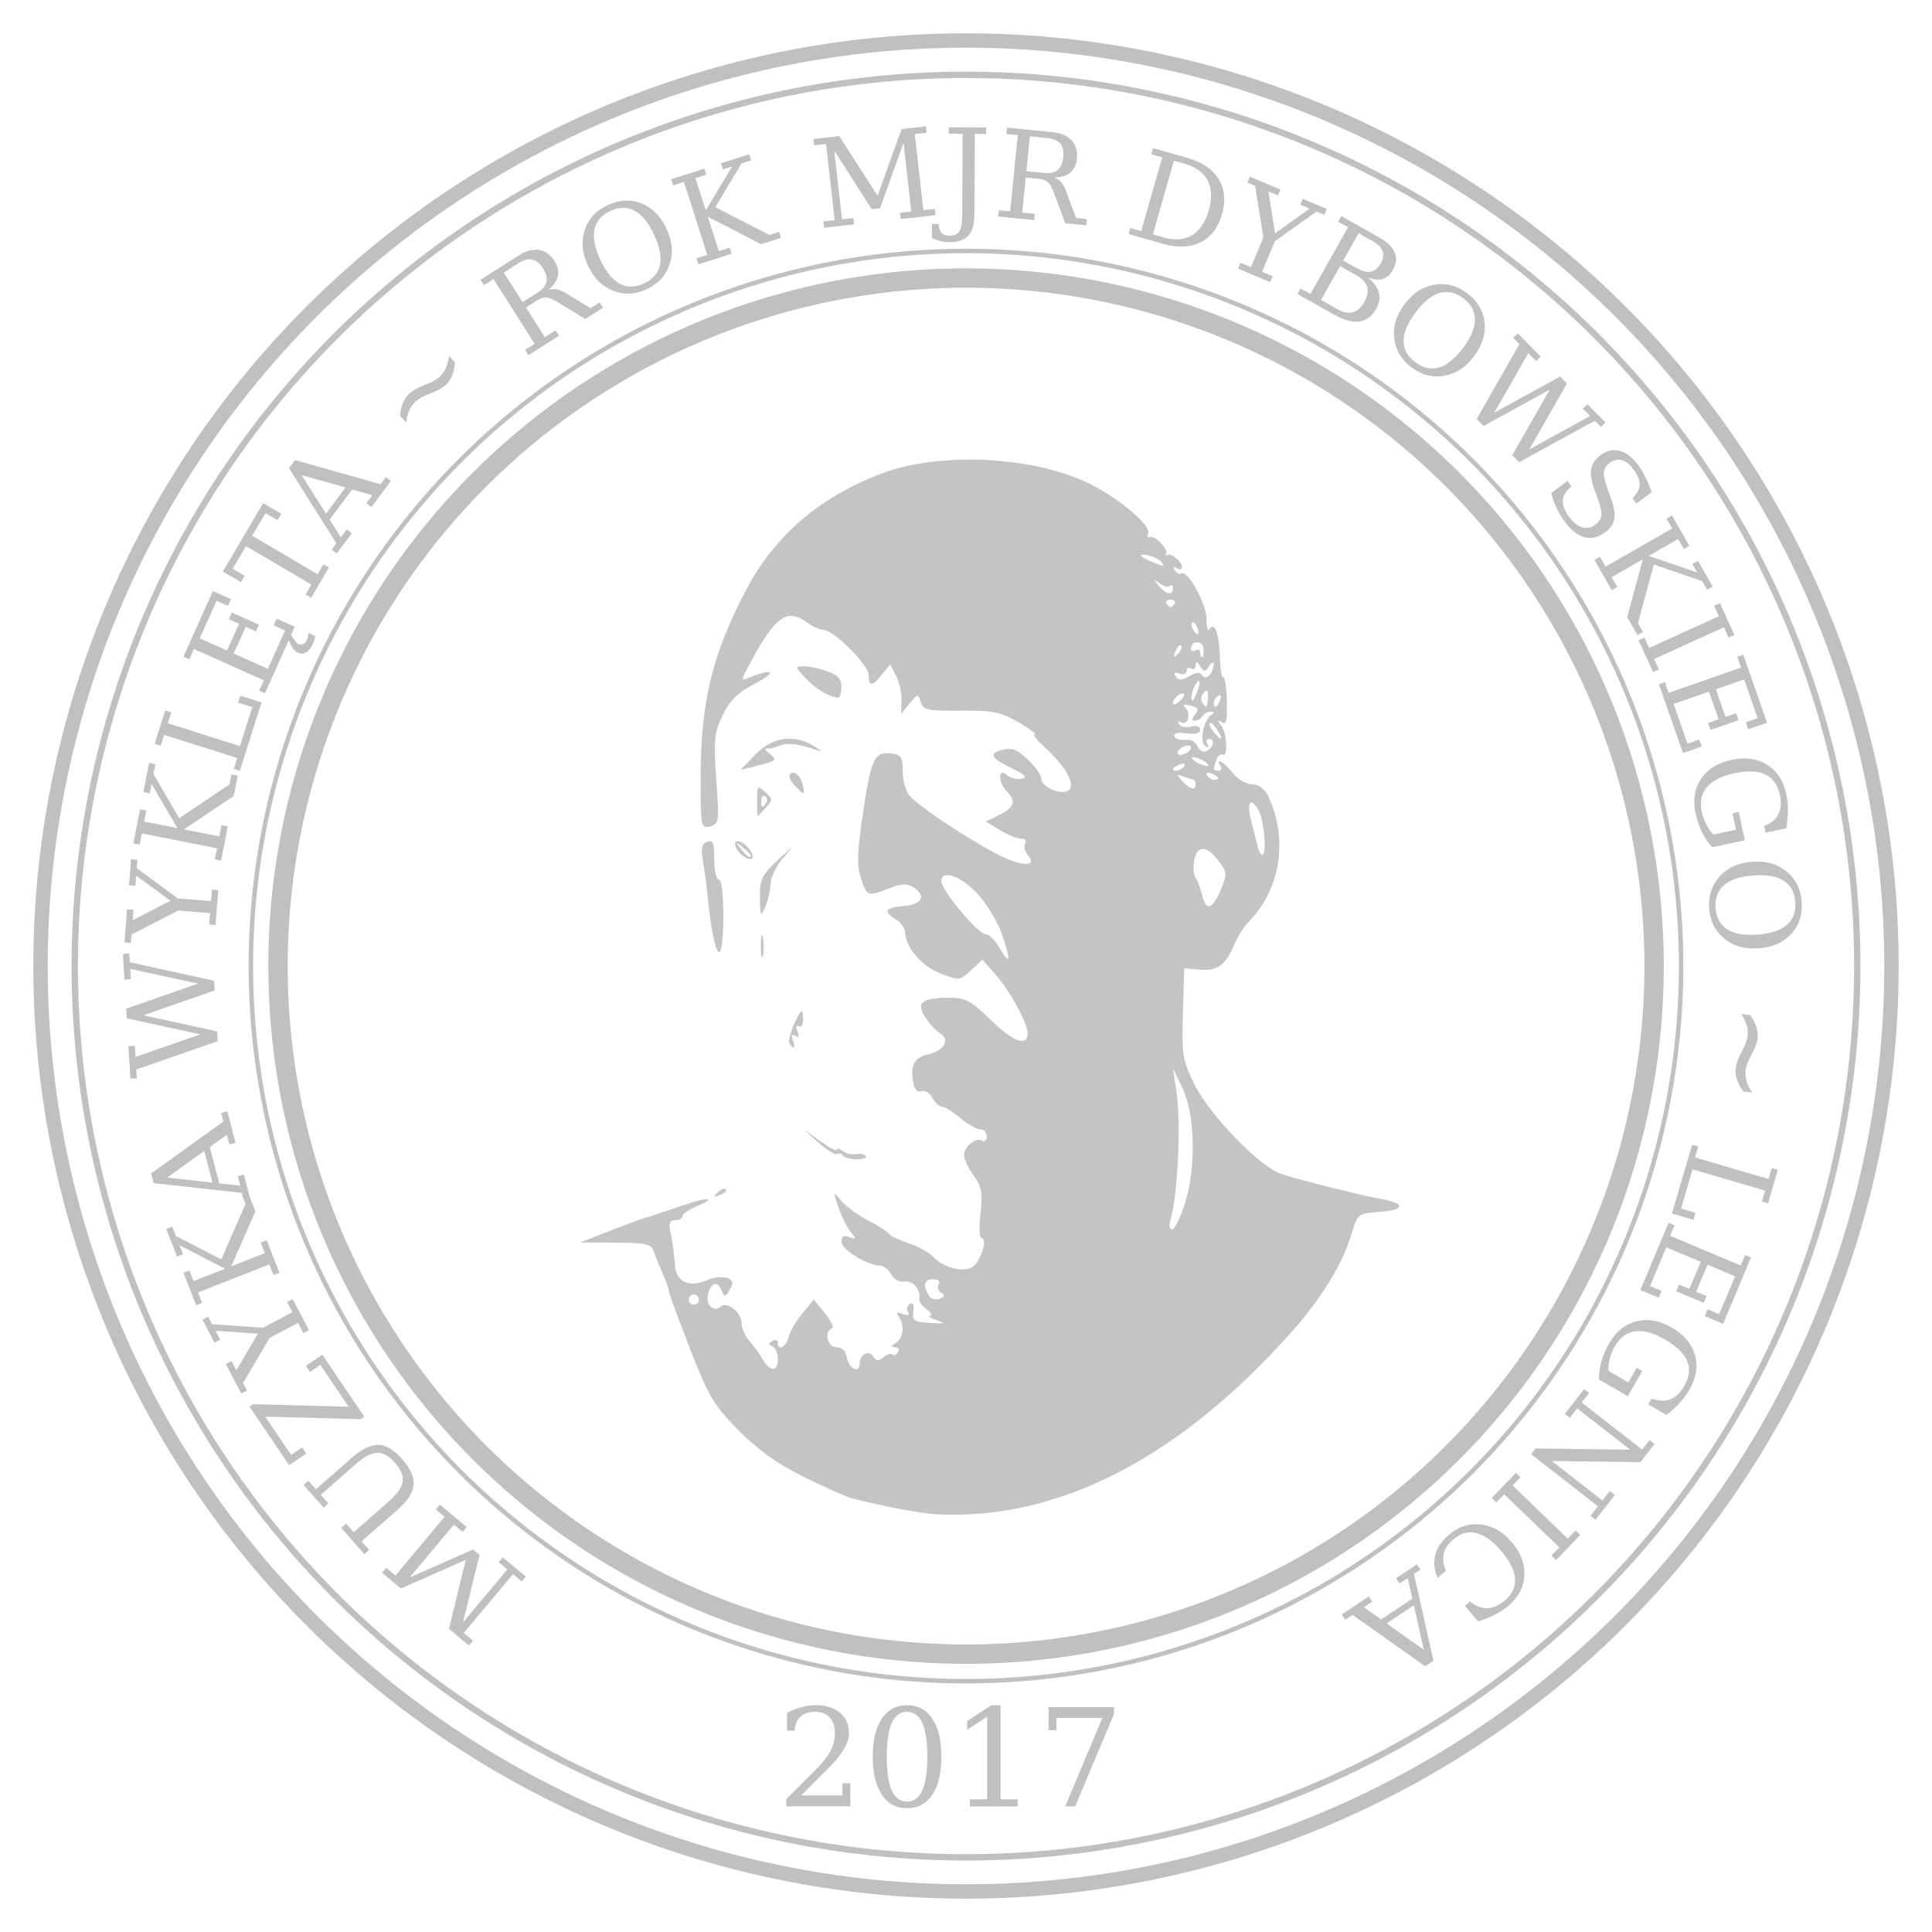 <?xml version="1.0" encoding="UTF-8" standalone="no"?>
<!-- Created with Inkscape (http://www.inkscape.org/) -->

<svg
   xmlns:dc="http://purl.org/dc/elements/1.1/"
   xmlns:cc="http://creativecommons.org/ns#"
   xmlns:rdf="http://www.w3.org/1999/02/22-rdf-syntax-ns#"
   xmlns:svg="http://www.w3.org/2000/svg"
   xmlns="http://www.w3.org/2000/svg"
   xmlns:sodipodi="http://sodipodi.sourceforge.net/DTD/sodipodi-0.dtd"
   xmlns:inkscape="http://www.inkscape.org/namespaces/inkscape"
   version="1.1"
   viewBox="0 0 150.099 150.099"
   id="svg108"
   sodipodi:docname="logo-muzyka.svg"
   inkscape:version="0.92.0 r"
   inkscape:export-filename="/home/zombiak/konkursy-legnica/konkursy-legnica.github.io/img/logo-muzyka.png"
   inkscape:export-xdpi="206.73801"
   inkscape:export-ydpi="206.73801">
  <defs
     id="defs112" />
  <sodipodi:namedview
     pagecolor="#000000"
     bordercolor="#666666"
     borderopacity="1"
     objecttolerance="10"
     gridtolerance="10"
     guidetolerance="10"
     inkscape:pageopacity="0"
     inkscape:pageshadow="2"
     inkscape:window-width="1280"
     inkscape:window-height="995"
     id="namedview110"
     showgrid="false"
     inkscape:zoom="1.5722913"
     inkscape:cx="-15.115664"
     inkscape:cy="15.204951"
     inkscape:window-x="0"
     inkscape:window-y="0"
     inkscape:window-maximized="1"
     inkscape:current-layer="svg108" />
  <path
     style="fill:none;stroke:#c0c0c0;stroke-width:1.504"
     inkscape:connector-curvature="0"
     id="path4"
     d="M 61.22,126.69 A 53.454,53.454 0 0 1 23.422,61.223 53.454,53.454 0 0 1 88.889,23.425 53.454,53.454 0 0 1 126.687,88.892 53.454,53.454 0 0 1 61.22,126.69 Z" />
  <g
     style="fill:#c0c0c0;stroke-width:0.265"
     id="g84"
     aria-label="MUZYKA WYKLĘTA ~ ROK MJR DYBOWSKIEGO ~ LEGNICA"
     transform="rotate(1.61,249.252,12606.189)">
    <path
       inkscape:connector-curvature="0"
       id="path6"
       d="m -309.81,133.27 -0.306,0.387 -0.693,-0.548 -3.694,4.668 0.733,0.58 -0.309,0.39 -1.586,-1.256 1.157,-5.389 -4.979,2.364 -1.488,-1.178 0.309,-0.39 0.726,0.574 3.694,-4.668 -0.697,-0.551 0.306,-0.387 2.13,1.686 -0.306,0.387 -0.693,-0.548 -3.331,4.209 4.872,-2.319 0.514,0.407 -1.137,5.274 3.331,-4.209 -0.693,-0.548 0.306,-0.387 z" />
    <path
       inkscape:connector-curvature="0"
       id="path8"
       d="m -322.64,130.89 0.605,0.651 -0.365,0.339 -1.848,-1.99 0.365,-0.339 0.605,0.651 2.631,-2.443 q 0.975,-0.905 1.065,-1.58 0.088,-0.678 -0.637,-1.458 -0.725,-0.78 -1.404,-0.74 -0.683,0.037 -1.657,0.942 l -2.631,2.443 0.604,0.651 -0.365,0.339 -1.595,-1.718 0.365,-0.339 0.601,0.648 2.699,-2.507 q 1.162,-1.079 2.057,-1.079 0.895,1.8e-4 1.889,1.07 0.994,1.07 0.934,1.976 -0.063,0.903 -1.218,1.976 z" />
    <path
       inkscape:connector-curvature="0"
       id="path10"
       d="m -322.7,121.21 -0.272,0.195 -7.426,0.01 2.095,2.916 0.842,-0.605 0.334,0.465 -1.307,0.939 -3.202,-4.457 0.272,-0.195 7.426,-0.01 -2.291,-3.188 -0.789,0.567 -0.331,-0.461 1.254,-0.901 z" />
    <path
       inkscape:connector-curvature="0"
       id="path12"
       d="m -327.19,114.6 -0.43,0.242 -0.436,-0.774 -2.176,1.225 -1.959,3.564 0.319,0.567 -0.434,0.244 -1.266,-2.249 0.434,-0.244 0.397,0.705 1.597,-2.89 -3.299,-0.133 0.383,0.681 -0.434,0.244 -0.99,-1.759 0.434,-0.244 0.322,0.571 3.959,0.168 2.253,-1.269 -0.436,-0.774 0.43,-0.242 z" />
    <path
       inkscape:connector-curvature="0"
       id="path14"
       d="m -329.61,110.21 -0.454,0.193 -0.345,-0.813 -5.48,2.326 0.345,0.813 -0.458,0.194 -1.059,-2.496 0.458,-0.194 0.345,0.813 2.419,-1.027 -3.587,-1.726 0.294,0.694 -0.458,0.194 -0.901,-2.123 0.458,-0.194 0.305,0.719 3.575,1.721 1.767,-4.372 -0.309,-0.728 0.454,-0.193 0.631,1.486 -1.749,4.319 2.582,-1.096 -0.345,-0.813 0.454,-0.193 z" />
    <path
       inkscape:connector-curvature="0"
       id="path16"
       d="m -335,103.36 -0.715,-2.446 -2.812,2.15 z m 2.966,1.178 -0.473,0.138 -0.171,-0.585 -6.886,-0.565 -0.219,-0.75 5.496,-4.189 -0.192,-0.656 0.473,-0.138 0.709,2.424 -0.473,0.138 -0.217,-0.741 -1.301,0.986 0.819,2.803 1.627,0.13 -0.214,-0.732 0.473,-0.138 z" />
    <path
       inkscape:connector-curvature="0"
       id="path18"
       d="m -335.32,87.673 0.067,0.76 -5.485,2.08 5.764,1.089 0.067,0.76 -6.261,2.377 0.06,0.686 -0.496,0.044 -0.223,-2.525 0.496,-0.044 0.076,0.862 4.983,-1.891 -5.745,-1.081 -0.066,-0.751 5.525,-2.103 -5.298,-0.994 0.07,0.797 -0.496,0.044 -0.176,-1.992 0.496,-0.044 0.06,0.681 z" />
    <path
       inkscape:connector-curvature="0"
       id="path20"
       d="m -335.33,83.345 -0.492,-0.025 0.045,-0.887 -2.494,-0.127 -3.56,1.965 -0.033,0.65 -0.497,-0.025 0.131,-2.578 0.497,0.025 -0.041,0.808 2.894,-1.589 -2.717,-1.876 -0.04,0.78 -0.497,-0.025 0.103,-2.016 0.497,0.025 -0.033,0.655 3.256,2.257 2.583,0.132 0.045,-0.887 0.492,0.025 z" />
    <path
       inkscape:connector-curvature="0"
       id="path22"
       d="m -335.04,78.334 -0.486,-0.081 0.146,-0.872 -5.872,-0.981 -0.146,0.872 -0.491,-0.082 0.447,-2.674 0.491,0.082 -0.146,0.872 2.592,0.433 -2.099,-3.383 -0.124,0.743 -0.491,-0.082 0.38,-2.275 0.491,0.082 -0.129,0.771 2.091,3.372 3.839,-2.739 0.13,-0.78 0.486,0.081 -0.266,1.592 -3.795,2.704 2.766,0.462 0.146,-0.872 0.486,0.081 z" />
    <path
       inkscape:connector-curvature="0"
       id="path24"
       d="m -333.78,71.317 -0.474,-0.136 0.244,-0.849 -5.722,-1.643 -0.244,0.849 -0.478,-0.137 0.748,-2.606 0.478,0.137 -0.244,0.849 5.646,1.621 0.875,-3.049 -1.118,-0.321 0.158,-0.55 1.667,0.479 z" />
    <path
       inkscape:connector-curvature="0"
       id="path26"
       d="m -330.26,61.065 0.168,-0.404 0.007,0.008 q 0.373,0.593 0.575,0.677 0.198,0.082 0.377,-0.01 0.181,-0.096 0.281,-0.337 0.048,-0.116 0.07,-0.253 0.026,-0.135 0.024,-0.287 l 0.544,0.231 q -0.026,0.171 -0.069,0.324 -0.037,0.151 -0.095,0.288 -0.202,0.485 -0.505,0.671 -0.3,0.188 -0.647,0.043 -0.21,-0.087 -0.385,-0.311 -0.17,-0.222 -0.343,-0.641 z m -1.736,4.179 -0.455,-0.189 0.339,-0.816 -5.498,-2.283 -0.339,0.816 -0.46,-0.191 2.144,-5.163 1.426,0.592 -0.219,0.528 -0.898,-0.373 -1.224,2.947 2.148,0.892 0.872,-2.1 -0.803,-0.334 0.219,-0.528 2.13,0.885 -0.219,0.528 -0.803,-0.334 -0.872,2.1 2.684,1.115 1.252,-3.015 -0.898,-0.373 0.219,-0.528 1.426,0.592 z" />
    <path
       inkscape:connector-curvature="0"
       id="path28"
       d="m -328.62,57.719 -0.432,-0.238 0.429,-0.778 -5.163,-2.849 -0.987,1.788 0.949,0.524 -0.276,0.501 -1.433,-0.791 2.98,-5.399 1.433,0.791 -0.276,0.501 -0.949,-0.524 -0.987,1.788 5.163,2.849 0.429,-0.778 0.432,0.238 z" />
    <path
       inkscape:connector-curvature="0"
       id="path30"
       d="m -327.65,51.168 1.469,-2.083 -3.433,-0.862 z m 0.925,3.054 -0.403,-0.284 0.351,-0.498 -3.845,-5.74 0.45,-0.638 6.7,1.693 0.394,-0.559 0.403,0.284 -1.456,2.064 -0.403,-0.284 0.445,-0.631 -1.582,-0.404 -1.684,2.387 0.911,1.354 0.44,-0.623 0.403,0.284 z" />
    <path
       inkscape:connector-curvature="0"
       id="path32"
       d="m -318.44,38.636 0.482,0.491 q -0.045,0.618 -0.207,1.05 -0.162,0.433 -0.47,0.736 -0.319,0.313 -1.111,0.661 l -0.046,0.019 q -0.05,0.023 -0.152,0.064 -0.674,0.29 -0.989,0.599 -0.305,0.3 -0.473,0.706 -0.168,0.4 -0.213,0.945 l -0.495,-0.504 q 0.048,-0.615 0.213,-1.037 0.165,-0.429 0.477,-0.736 0.319,-0.313 1.111,-0.661 l 0.046,-0.019 q 0.05,-0.023 0.142,-0.061 0.67,-0.28 0.992,-0.596 0.305,-0.3 0.477,-0.709 0.171,-0.41 0.216,-0.948 z" />
    <path
       inkscape:connector-curvature="0"
       id="path34"
       d="m -310.86,33.294 q 0.319,-0.109 0.632,-0.062 0.314,0.04 0.681,0.252 l 1.99,1.141 0.701,-0.474 0.276,0.408 -1.356,0.917 -2.135,-1.223 q -0.618,-0.357 -0.938,-0.365 -0.323,-0.012 -0.7,0.243 l -0.859,0.581 1.532,2.265 0.813,-0.55 0.276,0.408 -2.327,1.574 -0.276,-0.408 0.732,-0.495 -3.335,-4.931 -0.732,0.495 -0.279,-0.412 2.916,-1.972 q 0.84,-0.568 1.565,-0.475 0.729,0.091 1.227,0.826 0.401,0.593 0.298,1.163 -0.102,0.563 -0.703,1.093 z m -1.986,1.006 1.137,-0.769 q 0.582,-0.393 0.674,-0.855 0.09,-0.465 -0.301,-1.043 -0.391,-0.578 -0.853,-0.664 -0.462,-0.086 -1.044,0.308 l -1.137,0.769 z" />
    <path
       inkscape:connector-curvature="0"
       id="path36"
       d="m -303.44,32.578 q 1.018,-0.513 1.185,-1.472 0.166,-0.964 -0.525,-2.334 -0.692,-1.375 -1.563,-1.811 -0.873,-0.44 -1.891,0.072 -1.022,0.515 -1.188,1.478 -0.168,0.959 0.525,2.334 0.69,1.371 1.563,1.811 0.871,0.436 1.893,-0.078 z m 0.224,0.444 q -0.631,0.318 -1.268,0.378 -0.632,0.058 -1.238,-0.142 -0.7,-0.231 -1.225,-0.706 -0.521,-0.477 -0.9,-1.229 -0.379,-0.752 -0.451,-1.455 -0.071,-0.709 0.16,-1.409 0.202,-0.612 0.623,-1.079 0.419,-0.471 1.058,-0.793 1.35,-0.68 2.626,-0.214 1.276,0.466 2.006,1.916 0.374,0.744 0.447,1.457 0.071,0.709 -0.162,1.404 -0.202,0.612 -0.621,1.083 -0.421,0.467 -1.056,0.787 z" />
    <path
       inkscape:connector-curvature="0"
       id="path38"
       d="m -299.27,30.986 -0.164,-0.465 0.834,-0.293 -1.977,-5.615 -0.834,0.293 -0.165,-0.469 2.558,-0.9 0.165,0.469 -0.834,0.293 0.873,2.479 1.948,-3.472 -0.711,0.25 -0.165,-0.469 2.176,-0.766 0.165,0.469 -0.737,0.259 -1.942,3.46 4.253,2.038 0.746,-0.263 0.164,0.465 -1.522,0.536 -4.201,-2.017 0.931,2.645 0.834,-0.293 0.164,0.465 z" />
    <path
       inkscape:connector-curvature="0"
       id="path40"
       d="m -289.59,27.868 -0.069,-0.488 0.875,-0.124 -0.834,-5.894 -0.926,0.131 -0.07,-0.493 2.003,-0.284 3.106,4.553 1.72,-5.237 1.879,-0.266 0.07,0.493 -0.916,0.13 0.834,5.894 0.88,-0.125 0.069,0.488 -2.689,0.381 -0.069,-0.488 0.875,-0.124 -0.752,-5.314 -1.679,5.128 -0.649,0.092 -3.036,-4.46 0.752,5.314 0.875,-0.124 0.069,0.488 z" />
    <path
       inkscape:connector-curvature="0"
       id="path42"
       d="m -281.2,28.431 -0.025,-1.093 0.53,-0.012 q 0.025,0.46 0.234,0.678 0.21,0.223 0.619,0.214 0.553,-0.013 0.764,-0.367 0.21,-0.354 0.187,-1.367 l -0.144,-6.216 -1.079,0.025 -0.012,-0.498 2.906,-0.068 0.012,0.498 -0.883,0.021 0.145,6.254 q 0.027,1.149 -0.422,1.671 -0.448,0.522 -1.471,0.546 -0.33,0.008 -0.671,-0.063 -0.346,-0.071 -0.689,-0.221 z" />
    <path
       inkscape:connector-curvature="0"
       id="path44"
       d="m -271.82,23.469 q 0.318,0.111 0.535,0.341 0.222,0.226 0.38,0.619 l 0.859,2.127 0.844,0.06 -0.035,0.492 -1.633,-0.117 -0.923,-2.281 q -0.265,-0.662 -0.511,-0.867 -0.246,-0.209 -0.701,-0.241 l -1.034,-0.074 -0.195,2.728 0.979,0.07 -0.035,0.492 -2.802,-0.201 0.035,-0.492 0.881,0.063 0.426,-5.938 -0.881,-0.063 0.036,-0.496 3.512,0.252 q 1.011,0.072 1.524,0.594 0.517,0.522 0.454,1.408 -0.051,0.714 -0.484,1.098 -0.428,0.38 -1.229,0.425 z m -2.184,-0.436 1.369,0.098 q 0.7,0.05 1.058,-0.255 0.358,-0.31 0.408,-1.006 0.05,-0.696 -0.261,-1.049 -0.31,-0.353 -1.011,-0.404 l -1.369,-0.098 z" />
    <path
       inkscape:connector-curvature="0"
       id="path46"
       d="m -264.04,27.666 0.838,0.213 q 1.312,0.334 2.201,-0.237 0.894,-0.569 1.249,-1.966 0.356,-1.397 -0.155,-2.314 -0.51,-0.917 -1.827,-1.252 l -0.838,-0.213 z m -1.893,0.027 0.122,-0.478 0.856,0.218 1.468,-5.769 -0.856,-0.218 0.123,-0.482 2.677,0.681 q 1.74,0.443 2.483,1.577 0.748,1.136 0.345,2.718 -0.404,1.587 -1.605,2.231 -1.201,0.645 -2.936,0.203 z" />
    <path
       inkscape:connector-curvature="0"
       id="path48"
       d="m -257.36,30.137 0.178,-0.46 0.829,0.32 0.899,-2.33 -0.756,-3.996 -0.607,-0.234 0.179,-0.464 2.408,0.929 -0.179,0.464 -0.755,-0.291 0.607,3.245 2.63,-1.996 -0.729,-0.281 0.179,-0.464 1.883,0.727 -0.179,0.464 -0.612,-0.236 -3.161,2.389 -0.931,2.412 0.829,0.32 -0.178,0.46 z" />
    <path
       inkscape:connector-curvature="0"
       id="path50"
       d="m -250.84,32.392 1.23,0.648 q 0.741,0.39 1.251,0.249 0.511,-0.141 0.879,-0.841 0.366,-0.695 0.192,-1.192 -0.168,-0.499 -0.913,-0.891 l -1.23,-0.648 z m 1.638,-3.111 1.045,0.55 q 0.675,0.355 1.12,0.259 0.449,-0.095 0.744,-0.654 0.297,-0.564 0.119,-0.984 -0.172,-0.422 -0.847,-0.777 l -1.045,-0.55 z m -3.485,2.696 0.23,-0.436 0.782,0.412 2.774,-5.267 -0.782,-0.412 0.232,-0.44 3.033,1.597 q 0.93,0.49 1.198,1.12 0.274,0.628 -0.125,1.385 -0.288,0.547 -0.789,0.699 -0.496,0.154 -1.165,-0.104 0.73,0.511 0.921,1.126 0.197,0.614 -0.158,1.289 -0.481,0.914 -1.285,1.042 -0.804,0.129 -2.026,-0.515 z" />
    <path
       inkscape:connector-curvature="0"
       id="path52"
       d="m -243.38,37.022 q 0.931,0.657 1.857,0.354 0.928,-0.307 1.813,-1.561 0.888,-1.258 0.863,-2.231 -0.022,-0.977 -0.953,-1.634 -0.935,-0.66 -1.863,-0.353 -0.925,0.303 -1.813,1.561 -0.885,1.254 -0.863,2.231 0.025,0.974 0.959,1.633 z m -0.287,0.407 q -0.578,-0.408 -0.93,-0.941 -0.349,-0.531 -0.457,-1.159 -0.125,-0.726 0.046,-1.413 0.176,-0.684 0.661,-1.372 0.485,-0.688 1.071,-1.083 0.592,-0.396 1.318,-0.521 0.635,-0.11 1.245,0.042 0.613,0.148 1.198,0.561 1.235,0.871 1.424,2.217 0.189,1.346 -0.747,2.672 -0.48,0.68 -1.075,1.08 -0.592,0.396 -1.316,0.517 -0.635,0.11 -1.248,-0.038 -0.61,-0.152 -1.192,-0.562 z" />
    <path
       inkscape:connector-curvature="0"
       id="path54"
       d="m -235.1,44.558 -0.55,-0.529 2.768,-5.172 -5.061,2.966 -0.55,-0.529 3.159,-5.906 -0.496,-0.477 0.345,-0.359 1.827,1.757 -0.345,0.359 -0.623,-0.6 -2.514,4.7 5.041,-2.959 0.543,0.522 -2.784,5.215 4.648,-2.731 -0.576,-0.555 0.345,-0.359 1.441,1.387 -0.345,0.359 -0.493,-0.474 z" />
    <path
       inkscape:connector-curvature="0"
       id="path56"
       d="m -232.55,46.885 1.244,-0.976 0.326,0.424 q -0.608,0.506 -0.641,1.082 -0.027,0.576 0.521,1.276 0.511,0.651 1.034,0.791 0.53,0.14 1.024,-0.247 0.395,-0.31 0.444,-0.685 0.052,-0.371 -0.269,-1.195 l -0.349,-0.89 q -0.376,-0.97 -0.274,-1.57 0.105,-0.597 0.724,-1.082 0.695,-0.545 1.467,-0.352 0.772,0.193 1.472,1.086 0.298,0.381 0.57,0.9 0.275,0.517 0.52,1.153 l -1.164,0.913 -0.324,-0.414 q 0.529,-0.516 0.53,-1.042 0.007,-0.526 -0.512,-1.188 -0.453,-0.578 -0.929,-0.696 -0.47,-0.116 -0.92,0.237 -0.392,0.307 -0.437,0.709 -0.045,0.402 0.312,1.31 l 0.33,0.835 q 0.359,0.918 0.258,1.505 -0.094,0.588 -0.676,1.044 -0.794,0.623 -1.596,0.43 -0.801,-0.193 -1.591,-1.2 -0.353,-0.45 -0.629,-0.99 -0.273,-0.537 -0.465,-1.166 z" />
    <path
       inkscape:connector-curvature="0"
       id="path58"
       d="m -229.04,51.98 0.421,-0.257 0.461,0.754 5.08,-3.103 -0.461,-0.754 0.425,-0.259 1.413,2.314 -0.425,0.259 -0.461,-0.754 -2.243,1.37 3.801,1.182 -0.393,-0.643 0.425,-0.259 1.202,1.969 -0.425,0.259 -0.407,-0.667 -3.789,-1.179 -1.108,4.584 0.412,0.675 -0.421,0.257 -0.841,-1.377 1.098,-4.529 -2.393,1.462 0.461,0.754 -0.421,0.257 z" />
    <path
       inkscape:connector-curvature="0"
       id="path60"
       d="m -224.19,59.549 0.389,0.794 -0.443,0.217 -1.192,-2.435 0.443,-0.217 0.389,0.794 5.347,-2.618 -0.389,-0.794 0.447,-0.219 1.192,2.435 -0.447,0.219 -0.389,-0.794 z" />
    <path
       inkscape:connector-curvature="0"
       id="path62"
       d="m -223.76,61.493 0.461,-0.175 0.314,0.826 5.564,-2.117 -0.314,-0.826 0.465,-0.177 1.988,5.225 -1.443,0.549 -0.203,-0.535 0.909,-0.346 -1.134,-2.982 -2.174,0.827 0.809,2.126 0.813,-0.309 0.203,0.535 -2.156,0.82 -0.203,-0.535 0.813,-0.309 -0.809,-2.126 -2.717,1.034 1.161,3.052 0.909,-0.346 0.203,0.535 -1.443,0.549 z" />
    <path
       inkscape:connector-curvature="0"
       id="path64"
       d="m -215.28,72.285 q 0.807,-0.363 1.087,-0.963 0.285,-0.6 0.068,-1.495 -0.283,-1.166 -1.173,-1.558 -0.89,-0.392 -2.408,-0.023 -1.487,0.361 -2.107,1.138 -0.62,0.777 -0.341,1.925 0.124,0.511 0.364,0.946 0.24,0.435 0.595,0.794 l 1.74,-0.422 -0.308,-1.27 0.484,-0.117 0.531,2.188 -2.517,0.611 q -0.494,-0.517 -0.839,-1.17 -0.34,-0.65 -0.532,-1.441 -0.371,-1.528 0.359,-2.681 0.735,-1.15 2.322,-1.535 1.6,-0.388 2.773,0.303 1.177,0.691 1.556,2.25 0.14,0.579 0.154,1.226 0.019,0.651 -0.083,1.413 l -1.6,0.388 z" />
    <path
       inkscape:connector-curvature="0"
       id="path66"
       d="m -218.87,78.759 q 0.119,1.133 0.957,1.63 0.842,0.496 2.369,0.335 1.531,-0.161 2.247,-0.821 0.721,-0.66 0.602,-1.794 -0.12,-1.138 -0.962,-1.634 -0.838,-0.496 -2.369,-0.335 -1.526,0.16 -2.247,0.821 -0.716,0.66 -0.597,1.798 z m -0.495,0.052 q -0.074,-0.703 0.095,-1.319 0.17,-0.612 0.571,-1.108 0.464,-0.573 1.094,-0.896 0.631,-0.319 1.468,-0.407 0.837,-0.088 1.52,0.093 0.688,0.185 1.261,0.648 0.501,0.406 0.789,0.965 0.293,0.558 0.367,1.271 0.158,1.503 -0.73,2.532 -0.888,1.029 -2.502,1.198 -0.828,0.087 -1.521,-0.097 -0.688,-0.185 -1.256,-0.649 -0.501,-0.406 -0.793,-0.964 -0.288,-0.559 -0.362,-1.267 z" />
    <path
       inkscape:connector-curvature="0"
       id="path68"
       d="m -215.63,92.995 -0.686,-0.058 q -0.369,-0.498 -0.528,-0.931 -0.16,-0.433 -0.123,-0.864 0.037,-0.445 0.411,-1.226 l 0.022,-0.045 q 0.023,-0.049 0.073,-0.148 0.321,-0.659 0.359,-1.099 0.036,-0.426 -0.102,-0.844 -0.133,-0.413 -0.455,-0.855 l 0.704,0.059 q 0.364,0.497 0.515,0.925 0.155,0.433 0.118,0.869 -0.037,0.445 -0.411,1.226 l -0.022,0.045 q -0.023,0.049 -0.068,0.139 -0.325,0.649 -0.363,1.099 -0.036,0.426 0.101,0.849 0.137,0.422 0.455,0.86 z" />
    <path
       inkscape:connector-curvature="0"
       id="path70"
       d="m -220.18,97.185 0.477,0.125 -0.225,0.855 5.758,1.513 0.225,-0.855 0.481,0.127 -0.689,2.622 -0.481,-0.127 0.225,-0.855 -5.681,-1.493 -0.806,3.068 1.125,0.296 -0.145,0.553 -1.678,-0.441 z" />
    <path
       inkscape:connector-curvature="0"
       id="path72"
       d="m -221.83,103.3 0.46,0.179 -0.32,0.824 5.549,2.157 0.32,-0.824 0.464,0.18 -2.025,5.211 -1.439,-0.559 0.207,-0.533 0.906,0.352 1.156,-2.974 -2.167,-0.843 -0.824,2.12 0.811,0.315 -0.207,0.533 -2.15,-0.836 0.207,-0.533 0.811,0.315 0.824,-2.12 -2.709,-1.053 -1.183,3.043 0.906,0.352 -0.207,0.533 -1.439,-0.559 z" />
    <path
       inkscape:connector-curvature="0"
       id="path74"
       d="m -222.77,116.99 q 0.842,0.271 1.452,0.015 0.614,-0.254 1.053,-1.064 0.572,-1.055 0.174,-1.942 -0.397,-0.887 -1.771,-1.632 -1.345,-0.729 -2.327,-0.568 -0.981,0.161 -1.544,1.2 -0.25,0.462 -0.364,0.945 -0.114,0.483 -0.091,0.988 l 1.574,0.853 0.623,-1.149 0.438,0.237 -1.073,1.979 -2.278,-1.234 q -0.02,-0.714 0.162,-1.431 0.184,-0.71 0.571,-1.425 0.749,-1.382 2.064,-1.749 1.317,-0.36 2.752,0.417 1.448,0.784 1.854,2.084 0.411,1.302 -0.354,2.712 -0.284,0.523 -0.708,1.013 -0.422,0.496 -1.009,0.993 l -1.448,-0.784 z" />
    <path
       inkscape:connector-curvature="0"
       id="path76"
       d="m -228.03,116.4 0.397,0.292 -0.554,0.753 4.794,3.529 0.554,-0.753 0.401,0.295 -1.056,1.435 -6.88,0.105 4.011,2.953 0.551,-0.749 0.401,0.295 -1.445,1.963 -0.401,-0.295 0.554,-0.753 -5.3,-3.901 0.334,-0.453 7.348,-0.112 -4.206,-3.096 -0.554,0.753 -0.397,-0.292 z" />
    <path
       inkscape:connector-curvature="0"
       id="path78"
       d="m -234.01,124.74 -0.595,0.653 -0.364,-0.332 1.826,-2.005 0.364,0.332 -0.595,0.653 4.401,4.009 0.595,-0.653 0.368,0.335 -1.826,2.005 -0.368,-0.335 0.595,-0.653 z" />
    <path
       inkscape:connector-curvature="0"
       id="path80"
       d="m -239,131.38 q -0.426,-0.926 -0.227,-1.786 0.199,-0.853 1.019,-1.597 0.503,-0.456 1.089,-0.675 0.587,-0.219 1.224,-0.188 0.736,0.035 1.369,0.352 0.633,0.324 1.196,0.943 1.088,1.198 1.062,2.56 -0.023,1.365 -1.156,2.394 -0.42,0.381 -0.995,0.703 -0.575,0.321 -1.326,0.595 l -1.076,-1.184 0.389,-0.353 q 0.715,0.532 1.379,0.488 0.66,-0.041 1.353,-0.669 0.823,-0.747 0.715,-1.717 -0.105,-0.966 -1.133,-2.099 -1.026,-1.129 -1.98,-1.33 -0.952,-0.197 -1.775,0.55 -0.575,0.522 -0.7,1.132 -0.122,0.613 0.207,1.307 z" />
    <path
       inkscape:connector-curvature="0"
       id="path82"
       d="m -240.78,133.56 -2.08,1.473 2.948,1.959 z m 0.148,-3.188 0.285,0.402 -0.497,0.352 1.708,6.695 -0.638,0.451 -5.75,-3.833 -0.558,0.395 -0.285,-0.402 2.061,-1.459 0.285,0.402 -0.63,0.446 1.356,0.909 2.384,-1.688 -0.407,-1.581 -0.623,0.441 -0.285,-0.402 z" />
  </g>
  <path
     style="fill:none;stroke:#c0c0c0;stroke-width:0.493"
     inkscape:connector-curvature="0"
     id="path86"
     d="M 57.13,141.94 A 69.242,69.242 0 0 1 8.168,57.136 69.242,69.242 0 0 1 92.972,8.174 69.242,69.242 0 0 1 141.934,92.978 69.242,69.242 0 0 1 57.13,141.94 Z" />
  <g
     style="fill:#c0c0c0"
     id="g96"
     aria-label="2017"
     transform="translate(352.18,-9.85)">
    <path
       inkscape:connector-curvature="0"
       id="path88"
       d="m -290.46,144.31 h -0.579 v -1.375 q 0.553,-0.295 1.111,-0.45 0.563,-0.155 1.101,-0.155 1.204,0 1.902,0.584 0.698,0.584 0.698,1.587 0,1.132 -1.581,2.708 -0.124,0.119 -0.186,0.181 l -1.948,1.948 h 3.219 v -0.951 h 0.605 v 1.798 h -4.976 v -0.563 l 2.341,-2.336 q 0.775,-0.775 1.106,-1.421 0.331,-0.651 0.331,-1.364 0,-0.78 -0.408,-1.22 -0.403,-0.439 -1.116,-0.439 -0.739,0 -1.142,0.367 -0.403,0.367 -0.475,1.101 z" />
    <path
       inkscape:connector-curvature="0"
       id="path90"
       d="m -281.71,149.82 q 0.791,0 1.183,-0.868 0.393,-0.868 0.393,-2.62 0,-1.757 -0.393,-2.625 -0.393,-0.868 -1.183,-0.868 -0.791,0 -1.183,0.868 -0.393,0.868 -0.393,2.625 0,1.752 0.393,2.62 0.393,0.868 1.183,0.868 z m 0,0.512 q -1.256,0 -1.964,-1.054 -0.703,-1.054 -0.703,-2.946 0,-1.897 0.703,-2.951 0.708,-1.054 1.964,-1.054 1.261,0 1.964,1.054 0.703,1.054 0.703,2.951 0,1.891 -0.703,2.946 -0.703,1.054 -1.964,1.054 z" />
    <path
       inkscape:connector-curvature="0"
       id="path92"
       d="m -276.83,150.19 v -0.548 h 1.344 v -6.418 l -1.556,1.008 v -0.677 l 1.881,-1.22 h 0.713 v 7.307 h 1.344 v 0.548 z" />
    <path
       inkscape:connector-curvature="0"
       id="path94"
       d="m -265.63,143 -3.018,7.188 h -0.77 l 2.878,-6.868 h -3.566 v 0.951 h -0.605 v -1.798 h 5.08 z" />
  </g>
  <path
     style="fill:none;stroke:#c0c0c0;stroke-width:1.118"
     inkscape:connector-curvature="0"
     id="path98"
     d="M 56.44,144.5 A 71.902,71.902 0 0 1 5.598,56.439 71.902,71.902 0 0 1 93.659,5.597 71.902,71.902 0 0 1 144.501,93.658 71.902,71.902 0 0 1 56.44,144.5 Z" />
  <path
     style="fill:none;stroke:#c0c0c0;stroke-width:0.346"
     inkscape:connector-curvature="0"
     id="path100"
     d="M 60.67,128.72 A 55.557,55.557 0 0 1 21.385,60.676 55.557,55.557 0 0 1 89.429,21.391 55.557,55.557 0 0 1 128.714,89.435 55.557,55.557 0 0 1 60.67,128.72 Z" />
  <path
     style="fill:#c0c0c0;fill-opacity:0.941"
     inkscape:connector-curvature="0"
     id="path102"
     d="m 75.59,35.71 c -2.597,-0.025 -5.147,0.331 -7.145,1.094 -4.769,1.822 -8.211,4.773 -10.433,8.945 -2.647,4.969 -3.578,8.775 -3.578,14.637 0,3.878 0.024,4.001 0.731,3.816 0.698,-0.183 0.719,-0.346 0.485,-3.646 -0.219,-3.093 -0.167,-3.616 0.499,-4.992 0.574,-1.185 1.17,-1.759 2.601,-2.504 1.673,-0.871 1.262,-1.175 -0.559,-0.413 -0.591,0.247 -0.61,0.194 -0.209,-0.572 2.202,-4.203 3.125,-4.917 4.763,-3.678 0.377,0.285 0.923,0.525 1.214,0.534 0.828,0.024 3.528,2.719 3.528,3.52 0,0.922 0.263,0.909 1.042,-0.053 l 0.625,-0.773 0.453,0.845 c 0.249,0.465 0.441,1.329 0.426,1.919 l -0.027,1.073 0.655,-0.8 c 0.631,-0.771 0.663,-0.776 0.873,-0.112 0.195,0.613 0.54,0.686 3.113,0.664 2.512,-0.022 3.103,0.097 4.481,0.901 0.873,0.51 1.44,0.928 1.259,0.931 -0.18,0.002 0.153,0.441 0.74,0.974 1.609,1.461 2.423,2.863 1.943,3.342 -0.499,0.499 -2.179,-0.186 -2.179,-0.887 0,-0.259 -0.466,-0.917 -1.035,-1.463 -0.806,-0.772 -1.239,-0.941 -1.955,-0.761 -1.131,0.284 -0.942,0.639 0.78,1.474 0.987,0.478 1.165,0.679 0.694,0.778 -0.349,0.073 -0.864,-0.058 -1.146,-0.291 -0.73,-0.606 -0.701,0.581 0.033,1.315 0.711,0.711 0.511,1.235 -0.694,1.822 l -0.979,0.476 1.101,0.67 c 0.606,0.368 1.345,0.67 1.643,0.67 0.298,0 0.439,0.166 0.314,0.368 -0.125,0.203 -0.037,0.598 0.195,0.878 0.824,0.993 -0.536,0.927 -2.505,-0.12 -2.495,-1.327 -6.035,-3.705 -6.689,-4.494 -0.284,-0.342 -0.516,-1.193 -0.516,-1.891 0,-1.12 -0.113,-1.281 -0.967,-1.379 -1.248,-0.144 -1.524,0.493 -2.177,5.021 -0.405,2.812 -0.419,3.747 -0.072,4.763 0.461,1.349 0.488,1.358 2.255,0.67 0.847,-0.33 1.318,-0.348 1.764,-0.066 1.052,0.664 0.717,1.356 -0.714,1.475 -1.487,0.123 -1.651,0.398 -0.618,1.043 0.388,0.242 0.705,0.665 0.705,0.938 0,1.171 1.282,2.691 2.744,3.253 1.48,0.569 1.527,0.564 2.388,-0.244 l 0.878,-0.825 1.069,1.214 c 1.1,1.248 2.424,3.687 2.438,4.488 0.019,1.087 -1.079,0.709 -2.793,-0.961 -1.614,-1.572 -2.008,-1.784 -3.308,-1.779 -2.144,0.008 -2.583,0.381 -1.82,1.546 0.337,0.514 0.855,1.07 1.15,1.235 0.798,0.447 0.275,1.347 -0.937,1.613 -1.1,0.242 -1.411,0.842 -1.16,2.235 0.092,0.508 0.326,0.746 0.625,0.631 0.263,-0.101 0.646,0.128 0.85,0.508 0.204,0.381 0.541,0.692 0.748,0.692 0.208,0 0.849,0.397 1.426,0.882 0.576,0.485 1.274,0.882 1.55,0.882 0.276,0 0.502,0.247 0.502,0.55 0,0.302 -0.165,0.448 -0.368,0.322 -0.472,-0.291 -1.396,0.467 -1.396,1.145 0,0.286 0.338,0.994 0.751,1.573 0.632,0.888 0.715,1.356 0.526,2.965 -0.129,1.094 -0.085,1.911 0.101,1.911 0.494,0 -0.102,1.838 -0.724,2.23 -0.706,0.446 -2.229,0.055 -3.025,-0.776 -0.345,-0.36 -1.22,-0.846 -1.945,-1.079 -0.725,-0.234 -1.399,-0.556 -1.498,-0.716 -0.099,-0.16 -0.836,-0.633 -1.639,-1.051 -0.803,-0.418 -1.748,-1.11 -2.099,-1.536 -0.631,-0.765 -0.634,-0.758 -0.207,0.507 0.238,0.705 0.666,1.568 0.951,1.918 0.466,0.572 0.456,0.613 -0.099,0.405 -0.439,-0.165 -0.615,-0.056 -0.609,0.375 0.009,0.602 2.023,1.841 2.992,1.841 0.276,0 0.667,0.308 0.869,0.685 0.219,0.41 0.638,0.632 1.043,0.554 0.637,-0.123 1.286,0.659 1.128,1.358 -0.038,0.167 0.214,0.519 0.561,0.782 0.347,0.263 0.472,0.5 0.278,0.525 -0.194,0.025 0.044,0.181 0.529,0.345 0.729,0.247 0.637,0.283 -0.529,0.209 -1.251,-0.08 -1.398,-0.182 -1.294,-0.902 0.075,-0.521 -0.022,-0.726 -0.271,-0.573 -0.213,0.132 -0.279,0.414 -0.147,0.628 0.158,0.256 0.022,0.305 -0.397,0.144 -0.473,-0.182 -0.555,-0.129 -0.317,0.205 0.479,0.673 0.371,1.67 -0.223,2.046 -0.383,0.242 -0.4,0.334 -0.064,0.338 0.254,0.003 0.357,0.174 0.229,0.381 -0.128,0.207 -0.321,0.288 -0.429,0.18 -0.108,-0.108 -0.422,-0.01 -0.697,0.218 -0.387,0.321 -0.565,0.311 -0.787,-0.048 -0.348,-0.563 -1.071,-0.186 -1.071,0.559 0,0.812 -0.865,0.36 -0.995,-0.519 -0.071,-0.483 -0.365,-0.766 -0.794,-0.766 -0.697,0 -0.998,-1.237 -0.357,-1.47 0.178,-0.065 -0.067,-0.594 -0.544,-1.176 l -0.868,-1.058 -0.875,1.058 c -0.481,0.582 -0.968,1.416 -1.082,1.852 -0.209,0.799 -0.836,1.115 -0.836,0.42 0,-0.205 -0.191,-0.256 -0.424,-0.112 -0.33,0.204 -0.33,0.293 0,0.403 0.233,0.078 0.424,0.538 0.424,1.023 0,0.997 -0.626,0.966 -1.21,-0.06 -0.208,-0.366 -0.656,-0.982 -0.995,-1.369 -0.34,-0.387 -0.618,-1.013 -0.618,-1.392 0,-0.838 -1.086,-1.712 -1.598,-1.286 -0.588,0.488 -1.216,-0.139 -0.993,-0.991 0.239,-0.912 0.758,-1.021 1.064,-0.223 0.173,0.45 0.272,0.467 0.513,0.088 0.164,-0.259 0.301,-0.573 0.304,-0.698 0.011,-0.476 -1.097,-0.62 -1.913,-0.248 -1.427,0.65 -2.482,0.16 -2.55,-1.185 -0.032,-0.639 -0.169,-1.678 -0.304,-2.309 -0.198,-0.921 -0.135,-1.146 0.323,-1.146 0.313,0 0.569,-0.14 0.569,-0.31 0,-0.17 0.481,-0.509 1.07,-0.753 1.662,-0.689 1.004,-0.776 -0.927,-0.123 -2.593,0.877 -2.76,0.932 -3.142,1.032 -0.194,0.051 -1.385,0.495 -2.646,0.988 l -2.293,0.896 2.745,0.018 c 2.292,0.014 2.779,0.119 2.948,0.635 0.112,0.34 0.424,1.118 0.695,1.729 0.27,0.611 0.491,1.237 0.491,1.391 0,0.154 0.738,2.168 1.64,4.475 1.472,3.764 1.863,4.418 3.798,6.37 1.534,1.546 3.023,2.601 5.151,3.65 1.646,0.812 3.311,1.548 3.699,1.635 0.388,0.087 4.594,1.158 6.89,1.237 11.352,0.394 20.852,-6.829 27.826,-14.893 2.183,-2.674 3.418,-4.811 4.097,-7.094 0.404,-1.358 0.482,-1.415 2.058,-1.519 1.974,-0.13 2.142,-0.652 0.316,-0.981 -1.607,-0.29 -6.154,-1.422 -7.849,-1.954 -1.69,-0.531 -5.624,-4.59 -6.824,-7.043 -0.884,-1.806 -0.956,-2.263 -0.862,-5.467 l 0.101,-3.497 1.168,0.114 c 1.374,0.134 2.048,-0.341 2.702,-1.906 0.263,-0.629 0.77,-1.438 1.127,-1.798 2.525,-2.547 3.118,-6.585 1.456,-9.903 -0.236,-0.471 -0.721,-0.794 -1.194,-0.794 -0.438,0 -1.109,-0.397 -1.491,-0.882 -0.667,-0.848 -1.393,-1.255 -0.945,-0.529 0.12,0.194 0.05,0.352 -0.156,0.352 -0.433,0 -0.45,-0.095 -0.16,-0.851 0.117,-0.306 0.335,-0.48 0.485,-0.388 0.43,0.266 0.326,-1.704 -0.12,-2.269 -0.311,-0.394 -0.3,-0.447 0.049,-0.238 0.347,0.209 0.436,-0.179 0.387,-1.684 -0.035,-1.075 -0.159,-1.897 -0.274,-1.827 -0.116,0.07 -0.23,-0.562 -0.253,-1.403 -0.053,-1.889 -0.412,-2.967 -0.788,-2.36 -0.148,0.239 -0.264,-0.097 -0.264,-0.767 0,-1.188 -1.466,-3.83 -1.957,-3.527 -0.138,0.086 -0.367,-0.03 -0.507,-0.257 -0.159,-0.258 -0.102,-0.318 0.152,-0.161 0.224,0.138 0.407,0.103 0.407,-0.079 0,-0.447 -0.889,-1.159 -1.179,-0.943 -0.128,0.095 -0.153,0.067 -0.055,-0.063 0.253,-0.337 -0.916,-1.548 -1.278,-1.325 -0.166,0.103 -0.217,-0.035 -0.113,-0.305 0.226,-0.588 -2.154,-2.62 -4.43,-3.782 -2.425,-1.238 -5.843,-1.901 -9.183,-1.934 z m 13.195,7.373 c 0.355,-0.017 1.317,0.337 1.482,0.604 0.224,0.363 0.215,0.362 -0.82,-0.054 -0.437,-0.175 -0.794,-0.388 -0.794,-0.473 0,-0.049 0.05,-0.073 0.132,-0.077 z m 0.926,1.974 c 0.011,-0.025 0.138,0.067 0.386,0.26 0.309,0.241 0.666,0.333 0.794,0.206 0.128,-0.128 0.232,-0.047 0.232,0.179 0,0.604 -0.548,0.502 -1.103,-0.206 -0.214,-0.273 -0.319,-0.415 -0.309,-0.44 z m 1.235,1.528 c 0.274,0 0.417,0.132 0.317,0.294 -0.1,0.162 -0.243,0.294 -0.317,0.294 -0.074,0 -0.216,-0.132 -0.316,-0.294 -0.1,-0.162 0.042,-0.294 0.316,-0.294 z m 1.761,1.761 c 0.093,0.018 0.213,0.17 0.301,0.399 0.239,0.622 0.035,0.731 -0.313,0.168 -0.128,-0.207 -0.157,-0.452 -0.065,-0.544 0.012,-0.012 0.025,-0.019 0.038,-0.023 0.012,-0.003 0.024,-0.003 0.038,-5e-4 z m 0.29,1.553 c 0.235,-0.005 0.476,0.156 0.501,0.488 0.028,0.367 -0.019,0.667 -0.104,0.667 -0.085,0 -0.154,-0.168 -0.155,-0.374 0,-0.205 -0.159,-0.275 -0.353,-0.156 -0.194,0.12 -0.353,0.067 -0.353,-0.118 0,-0.332 0.229,-0.503 0.464,-0.508 z m -1.333,0.237 c 0.036,-0.009 0.069,-2.6e-4 0.096,0.027 0.109,0.109 2.6e-4,0.393 -0.241,0.633 -0.348,0.346 -0.389,0.305 -0.197,-0.197 0.099,-0.261 0.235,-0.436 0.343,-0.462 z m 1.31,1.319 c 0.056,0.011 0.143,0.112 0.27,0.304 0.309,0.47 0.386,0.47 0.695,0 0.191,-0.291 0.347,-0.37 0.347,-0.176 0,0.69 -0.593,1.332 -0.849,0.918 -0.167,-0.27 -0.446,-0.282 -0.903,-0.037 -0.822,0.44 -0.965,0.441 -1.234,0.005 -0.124,-0.2 0.018,-0.259 0.332,-0.139 0.302,0.116 0.548,0.025 0.548,-0.202 0,-0.226 0.158,-0.313 0.352,-0.193 0.194,0.12 0.356,0.011 0.359,-0.243 0.002,-0.168 0.027,-0.248 0.083,-0.237 z m -30.541,0.304 c -0.681,0 -0.675,0.042 0.141,0.92 0.773,0.832 1.826,1.467 2.531,1.526 0.146,0.012 0.265,-0.359 0.265,-0.825 0,-0.633 -0.281,-0.945 -1.111,-1.234 -0.611,-0.213 -1.432,-0.388 -1.825,-0.388 z m 30.722,1.135 c 0.107,0.02 0.018,0.491 -0.269,1.158 -0.2,0.465 -0.31,0.526 -0.322,0.177 -0.011,-0.291 0.134,-0.767 0.322,-1.058 0.13,-0.202 0.22,-0.286 0.269,-0.276 z m 0.606,0.763 c 0.088,0.016 0.116,0.185 0.09,0.519 -0.065,0.863 -0.124,0.911 -0.455,0.375 -0.13,-0.211 -0.068,-0.552 0.138,-0.758 0.099,-0.099 0.174,-0.145 0.227,-0.136 z m -1.863,0.226 c 0.037,0.005 0.07,0.019 0.095,0.045 0.065,0.068 -0.105,0.329 -0.376,0.579 -0.271,0.25 -0.493,0.299 -0.494,0.109 0,-0.321 0.514,-0.767 0.775,-0.733 z m 2.872,0.127 c 0.095,0.002 0.106,0.141 0.015,0.377 -0.235,0.611 -0.487,0.723 -0.487,0.216 0,-0.183 0.157,-0.429 0.349,-0.548 0.05,-0.031 0.091,-0.045 0.123,-0.044 z m -2.71,0.734 c 0.085,-0.002 0.228,0.024 0.43,0.076 0.602,0.158 0.679,0.302 0.361,0.686 -0.27,0.326 -0.28,0.486 -0.028,0.486 0.206,0 0.473,-0.159 0.593,-0.353 0.12,-0.194 0.407,-0.35 0.638,-0.347 0.295,0.004 0.305,0.083 0.034,0.265 -0.598,0.401 -0.913,2.118 -0.442,2.409 0.254,0.157 0.313,0.098 0.157,-0.155 -0.138,-0.224 -0.07,-0.407 0.151,-0.407 0.507,0 0.268,0.789 -0.295,0.977 -0.23,0.077 -0.518,-0.118 -0.639,-0.434 -0.126,-0.327 -0.528,-0.529 -0.937,-0.47 -0.395,0.057 -0.776,-0.069 -0.848,-0.279 -0.082,-0.239 0.268,-0.323 0.937,-0.224 0.695,0.102 1.068,0.005 1.068,-0.277 0,-0.26 -0.283,-0.36 -0.705,-0.25 -0.388,0.101 -0.809,0.016 -0.936,-0.19 -0.128,-0.207 -0.066,-0.272 0.139,-0.145 0.512,0.316 0.829,-0.652 0.366,-1.116 -0.166,-0.166 -0.185,-0.249 -0.043,-0.253 z m 1.976,1.416 c 0.109,-0.004 0.336,0.222 0.543,0.554 0.512,0.82 0.342,0.91 -0.288,0.152 -0.245,-0.296 -0.378,-0.606 -0.295,-0.689 0.01,-0.01 0.024,-0.016 0.039,-0.017 z m -32.6,1.231 c -0.086,-0.003 -0.172,-0.003 -0.258,0.002 -0.885,0.042 -1.741,0.452 -2.484,1.219 l -1.171,1.208 1.461,-0.371 c 1.332,-0.338 1.406,-0.414 0.838,-0.86 C 59.478,58.319 59.356,58.127 59.55,58.16 c 0.194,0.034 0.633,-0.062 0.976,-0.211 0.613,-0.268 1.511,-0.17 2.904,0.316 0.466,0.162 0.406,0.062 -0.176,-0.295 -0.597,-0.366 -1.213,-0.558 -1.818,-0.578 z m 30.865,0.529 c 0.141,7.1e-4 0.234,0.057 0.234,0.162 0,0.167 -0.238,0.396 -0.529,0.507 -0.291,0.112 -0.529,0.066 -0.529,-0.101 0,-0.167 0.238,-0.395 0.529,-0.507 0.109,-0.042 0.211,-0.061 0.296,-0.061 z m 0.41,0.905 c 0.194,0 0.591,0.154 0.882,0.342 0.291,0.188 0.371,0.342 0.177,0.342 -0.194,0 -0.591,-0.154 -0.882,-0.342 -0.291,-0.188 -0.37,-0.342 -0.176,-0.342 z m -0.764,0.499 c 0.107,0.006 0.134,0.075 0.056,0.201 -0.207,0.335 -0.88,0.496 -0.88,0.21 0,-0.076 0.246,-0.233 0.547,-0.349 0.118,-0.045 0.212,-0.065 0.276,-0.061 z m 1.881,0.705 c 0.064,-0.003 0.158,0.017 0.275,0.062 0.611,0.234 0.723,0.487 0.215,0.487 -0.183,0 -0.429,-0.157 -0.547,-0.349 -0.077,-0.125 -0.051,-0.195 0.056,-0.201 z m -32.244,0.001 c -0.049,0.004 -0.096,0.02 -0.142,0.048 -0.211,0.131 -0.11,0.484 0.255,0.888 0.714,0.789 0.811,0.819 0.721,0.229 -0.103,-0.677 -0.495,-1.196 -0.835,-1.165 z m 29.965,0.179 c 0.061,-0.002 0.196,0.043 0.408,0.125 0.349,0.134 0.701,0.244 0.782,0.244 0.081,0 0.147,0.158 0.147,0.352 0,0.519 -0.458,0.407 -1.047,-0.257 -0.289,-0.325 -0.392,-0.461 -0.291,-0.465 z m -32.56,0.986 c -0.156,-0.02 -0.171,0.264 -0.171,0.984 0,0.672 0.021,1.221 0.046,1.221 0.025,0 0.31,-0.291 0.633,-0.648 0.548,-0.606 0.545,-0.686 -0.046,-1.221 -0.224,-0.203 -0.369,-0.324 -0.462,-0.336 z m 0.332,0.626 c 0.036,-0.004 0.075,0.006 0.116,0.031 0.165,0.102 0.208,0.333 0.097,0.514 -0.285,0.462 -0.396,0.41 -0.396,-0.185 0,-0.212 0.076,-0.348 0.183,-0.36 z m 37.924,0.528 c 0.135,0.02 0.328,0.227 0.553,0.647 0.402,0.752 0.622,3.1 0.318,3.404 -0.112,0.112 -0.292,-0.16 -0.399,-0.605 -0.108,-0.445 -0.349,-1.404 -0.536,-2.132 -0.223,-0.867 -0.161,-1.349 0.064,-1.315 z m -42.152,3.005 c -0.046,0.007 -0.097,0.022 -0.153,0.043 -0.434,0.167 -0.501,0.516 -0.313,1.63 0.132,0.78 0.285,1.911 0.341,2.514 0.239,2.568 0.626,4.442 0.917,4.442 0.172,0 0.313,-1.27 0.313,-2.822 0,-1.646 -0.147,-2.822 -0.353,-2.822 -0.194,0 -0.353,-0.709 -0.353,-1.576 0,-1.125 -0.078,-1.458 -0.399,-1.408 z m 2.255,0.002 c -0.03,-0.003 -0.058,-0.003 -0.083,5.3e-4 -0.029,0.004 -0.056,0.013 -0.079,0.027 -0.181,0.112 -0.059,0.501 0.27,0.865 0.33,0.364 0.748,0.571 0.929,0.459 0.181,-0.112 0.058,-0.501 -0.271,-0.866 -0.252,-0.279 -0.556,-0.465 -0.766,-0.487 z m -0.091,0.161 c 0.018,-0.018 0.161,0.089 0.441,0.308 0.34,0.266 0.618,0.544 0.618,0.617 0,0.29 -0.29,0.103 -0.751,-0.484 -0.219,-0.28 -0.326,-0.423 -0.307,-0.441 z m 4.233,0.363 c -0.007,-0.03 -0.323,0.25 -0.973,0.855 -1.349,1.256 -1.495,1.554 -1.475,2.999 0.021,1.473 0.054,1.532 0.41,0.722 0.213,-0.485 0.401,-1.308 0.419,-1.829 0.017,-0.522 0.505,-1.472 1.087,-2.117 0.356,-0.394 0.537,-0.606 0.532,-0.63 z m 31.992,0.076 c 0.335,0.021 0.759,0.35 1.233,0.985 0.623,0.835 0.631,0.984 0.121,2.205 -0.65,1.555 -1.144,1.669 -1.461,0.339 -0.127,-0.534 -0.355,-1.129 -0.505,-1.323 -0.15,-0.194 -0.187,-0.797 -0.083,-1.34 0.115,-0.599 0.361,-0.887 0.696,-0.866 z m -19.83,2.026 c 0.533,0.028 1.396,0.526 2.214,1.373 0.727,0.753 1.612,2.196 1.966,3.208 0.741,2.118 0.664,2.537 -0.193,1.045 -0.327,-0.57 -0.812,-1.036 -1.077,-1.036 -0.576,0 -3.43,-3.414 -3.43,-4.104 0,-0.349 0.2,-0.502 0.52,-0.485 z m -14.455,4.65 c -0.049,-0.009 -0.084,0.288 -0.087,0.822 -0.004,0.776 0.065,1.135 0.153,0.798 0.088,-0.337 0.092,-0.972 0.007,-1.411 -0.026,-0.137 -0.052,-0.204 -0.074,-0.208 z m 3.109,5.937 c -0.29,0 -1.162,2.194 -0.985,2.479 0.341,0.552 0.52,0.393 0.275,-0.244 -0.15,-0.392 -0.089,-0.503 0.183,-0.334 0.275,0.17 0.333,0.055 0.176,-0.353 -0.134,-0.348 -0.089,-0.517 0.105,-0.397 0.185,0.115 0.337,-0.098 0.337,-0.471 0,-0.374 -0.041,-0.68 -0.091,-0.68 z m 28.814,4.41 0.74,1.543 c 0.99,2.066 1.084,6.161 0.205,8.952 -0.351,1.116 -0.797,2.029 -0.991,2.029 -0.193,0 -0.268,-0.278 -0.167,-0.618 0.621,-2.08 0.872,-7.698 0.461,-10.319 z m -28.748,4.712 1.204,1.069 c 0.662,0.588 1.326,0.993 1.475,0.901 0.149,-0.092 0.351,-0.038 0.449,0.12 0.098,0.158 0.575,0.288 1.06,0.288 0.485,0 0.812,-0.113 0.727,-0.251 -0.085,-0.138 -0.432,-0.206 -0.771,-0.151 -0.339,0.055 -0.814,-0.058 -1.057,-0.251 -0.242,-0.193 -0.441,-0.233 -0.441,-0.089 0,0.144 -0.595,-0.166 -1.323,-0.688 z m -6.099,4.663 c -0.137,-0.004 -0.342,0.102 -0.521,0.283 -0.346,0.348 -0.305,0.389 0.197,0.197 0.348,-0.132 0.544,-0.33 0.435,-0.438 -0.027,-0.027 -0.065,-0.041 -0.111,-0.042 z m 16.205,7.03 c 0.42,0 0.599,0.155 0.453,0.392 -0.133,0.216 -0.05,0.511 0.186,0.656 0.315,0.195 0.284,0.319 -0.12,0.474 -0.301,0.116 -0.667,0.019 -0.813,-0.215 -0.508,-0.813 -0.396,-1.307 0.295,-1.307 z m -18.558,1.195 c 0.126,0.005 0.248,0.071 0.319,0.186 0.114,0.184 0.056,0.427 -0.128,0.541 -0.184,0.114 -0.427,0.056 -0.541,-0.128 -0.114,-0.184 -0.056,-0.427 0.128,-0.541 0.069,-0.043 0.146,-0.061 0.222,-0.058 z"
     sodipodi:nodetypes="cccsccccccccsccccccccccccscccccccccsccccscccccccscccccccccccccscsscsccsccccccccccsccccccscccccccscccscscccccsccsccsccccccccscccccccccscsccsccccccccccccsccsccccccccscccsccccccccccscccccccccscscscccccccccsccsccccccccccsccccccccccccscccccccccccccccccccccccsccccccssccccscccccscccccccccccccccccccccccccscscccscscsccccccccscccccccccccssccccsscccccccscccccccccccccsssscccccccccccccccccccccccccscccccccccssccccccccccccccscccccscccccccscccscccccccccccccccccccccc" />
  <rect
     style="opacity:0.98;fill:none"
     id="rect104"
     height="150.1"
     width="150.1"
     y="8.5449219e-06"
     x="5.4931643e-06" />
</svg>
